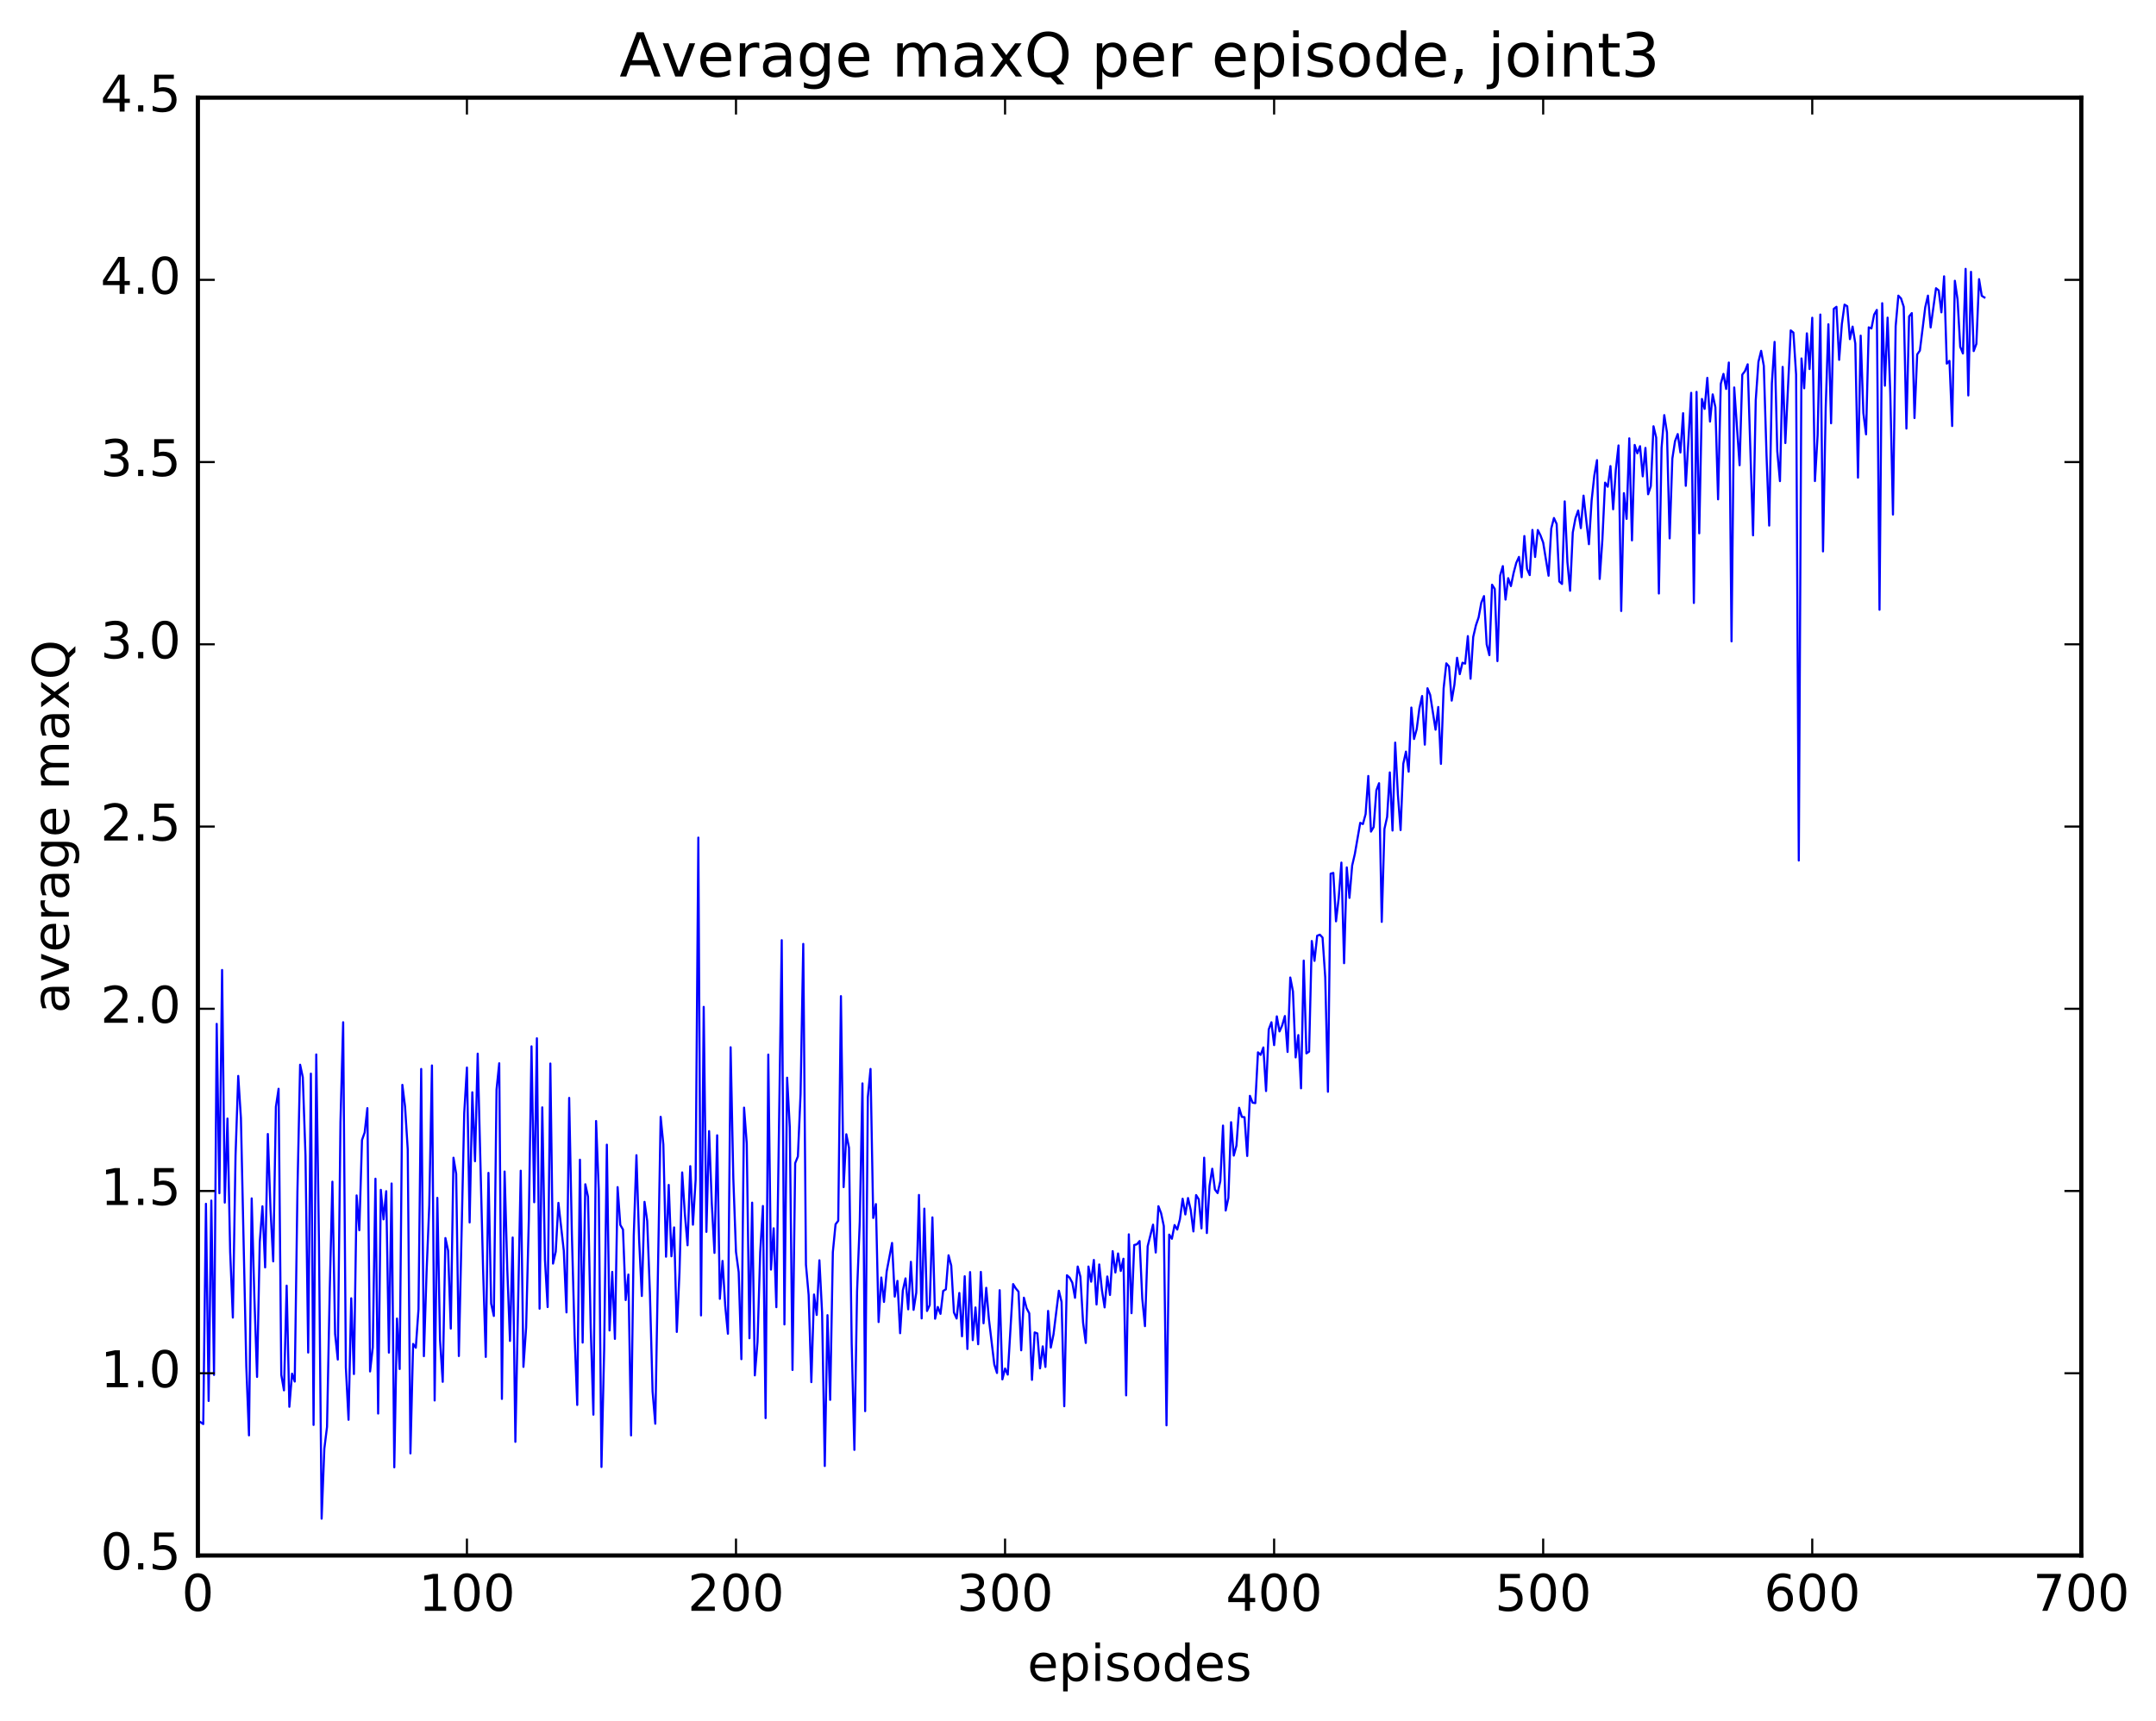<?xml version="1.0" encoding="utf-8" standalone="no"?>
<!DOCTYPE svg PUBLIC "-//W3C//DTD SVG 1.1//EN"
  "http://www.w3.org/Graphics/SVG/1.1/DTD/svg11.dtd">
<!-- Created with matplotlib (http://matplotlib.org/) -->
<svg height="408pt" version="1.1" viewBox="0 0 511 408" width="511pt" xmlns="http://www.w3.org/2000/svg" xmlns:xlink="http://www.w3.org/1999/xlink">
 <defs>
  <style type="text/css">
*{stroke-linecap:butt;stroke-linejoin:round;stroke-miterlimit:100000;}
  </style>
 </defs>
 <g id="figure_1">
  <g id="patch_1">
   <path d="M 0 408.169 
L 511.95 408.169 
L 511.95 0 
L 0 0 
z
" style="fill:#ffffff;"/>
  </g>
  <g id="axes_1">
   <g id="patch_2">
    <path d="M 46.898 368.742 
L 493.298 368.742 
L 493.298 23.142 
L 46.898 23.142 
z
" style="fill:#ffffff;"/>
   </g>
   <g id="line2d_1">
    <path clip-path="url(#p3a3ca85d48)" d="M 47.535 337.145 
L 48.173 337.591 
L 48.811 285.37 
L 49.448 332.109 
L 50.086 284.608 
L 50.724 325.941 
L 51.361 242.718 
L 51.999 282.866 
L 52.637 229.943 
L 53.275 285.089 
L 53.912 265.167 
L 54.55 296.728 
L 55.188 312.349 
L 55.825 273.957 
L 56.463 255.06 
L 57.101 265.055 
L 58.376 323.906 
L 59.014 340.271 
L 59.652 284.089 
L 60.289 307.557 
L 60.927 326.417 
L 61.565 294.433 
L 62.203 285.965 
L 62.84 300.456 
L 63.478 268.828 
L 64.116 286.751 
L 64.754 299.025 
L 65.391 262.395 
L 66.029 258.102 
L 66.667 325.915 
L 67.304 329.599 
L 67.942 304.778 
L 68.58 333.494 
L 69.218 325.641 
L 69.855 327.517 
L 70.493 282.454 
L 71.131 252.405 
L 71.768 255.371 
L 72.406 274.001 
L 73.044 320.634 
L 73.681 254.512 
L 74.319 337.793 
L 74.957 249.969 
L 75.595 294.115 
L 76.232 360.018 
L 76.87 343.432 
L 77.508 338.258 
L 78.145 306.104 
L 78.783 280.132 
L 79.421 316.203 
L 80.059 322.299 
L 80.696 265.953 
L 81.334 242.334 
L 81.972 324.156 
L 82.609 336.574 
L 83.247 307.77 
L 83.885 325.731 
L 84.523 283.386 
L 85.16 291.64 
L 85.798 270.266 
L 86.436 268.454 
L 87.073 262.694 
L 87.711 325.117 
L 88.349 319.409 
L 88.987 279.425 
L 89.624 335.098 
L 90.262 282.065 
L 90.9 289.065 
L 91.537 282.383 
L 92.175 320.652 
L 92.813 280.558 
L 93.451 347.844 
L 94.088 312.574 
L 94.726 324.537 
L 95.364 257.173 
L 96.001 262.306 
L 96.639 272.481 
L 97.277 344.543 
L 97.915 318.591 
L 98.552 319.493 
L 99.19 310.379 
L 99.828 253.408 
L 100.466 321.496 
L 101.103 301.572 
L 101.741 285.805 
L 102.379 252.579 
L 103.016 331.998 
L 103.654 283.967 
L 104.292 317.667 
L 104.93 327.576 
L 105.567 293.491 
L 106.205 296.471 
L 106.843 314.959 
L 107.48 274.45 
L 108.118 278.284 
L 108.756 321.462 
L 110.031 263.867 
L 110.669 253.068 
L 111.307 289.795 
L 111.944 258.936 
L 112.582 275.28 
L 113.22 249.78 
L 114.495 300.889 
L 115.133 321.672 
L 115.771 278.044 
L 116.408 309.031 
L 117.046 311.963 
L 117.684 258.321 
L 118.322 252.061 
L 118.959 331.63 
L 119.597 277.721 
L 120.235 300.929 
L 120.872 317.883 
L 121.51 293.365 
L 122.148 341.802 
L 123.423 277.532 
L 124.061 324.036 
L 124.699 314.702 
L 125.336 289.181 
L 125.974 248.05 
L 126.612 285.007 
L 127.249 246.14 
L 127.887 310.241 
L 128.525 262.516 
L 129.163 298.697 
L 129.8 309.853 
L 130.438 252.124 
L 131.076 299.549 
L 131.714 296.73 
L 132.351 285.151 
L 133.627 296.495 
L 134.264 311.12 
L 134.902 260.27 
L 135.54 292.556 
L 136.178 316.374 
L 136.815 333.056 
L 137.453 274.923 
L 138.091 318.278 
L 138.728 280.744 
L 139.366 283.682 
L 140.004 314.643 
L 140.642 335.364 
L 141.279 265.75 
L 141.917 282.228 
L 142.555 347.766 
L 143.192 320.098 
L 143.83 271.361 
L 144.468 315.4 
L 145.106 301.512 
L 145.743 317.394 
L 146.381 281.418 
L 147.019 290.379 
L 147.656 291.473 
L 148.294 308.191 
L 148.932 302.143 
L 149.57 340.28 
L 150.207 292.945 
L 150.845 273.852 
L 151.483 293.957 
L 152.12 307.23 
L 152.758 284.913 
L 153.396 289.438 
L 154.034 306.357 
L 154.671 329.875 
L 155.309 337.511 
L 156.584 264.756 
L 157.222 271.325 
L 157.86 297.92 
L 158.498 280.897 
L 159.135 297.822 
L 159.773 290.971 
L 160.411 315.749 
L 161.048 301.665 
L 161.686 277.935 
L 162.324 287.847 
L 162.962 295.206 
L 163.599 276.451 
L 164.237 290.329 
L 164.875 279.653 
L 165.512 198.562 
L 166.15 311.833 
L 166.788 238.692 
L 167.425 292.028 
L 168.063 268.143 
L 168.701 285.231 
L 169.339 297.014 
L 169.976 269.133 
L 170.614 307.903 
L 171.252 298.92 
L 171.889 309.609 
L 172.527 316.178 
L 173.165 248.267 
L 173.803 279.258 
L 174.44 296.769 
L 175.078 301.586 
L 175.716 322.208 
L 176.353 262.577 
L 176.991 271.103 
L 177.629 317.252 
L 178.267 285.101 
L 178.904 326.047 
L 179.542 318.097 
L 180.18 296.864 
L 180.817 285.892 
L 181.455 336.178 
L 182.093 250 
L 182.731 300.968 
L 183.368 291.178 
L 184.006 309.881 
L 185.281 222.878 
L 185.919 313.972 
L 186.557 255.478 
L 187.195 267.263 
L 187.832 324.766 
L 188.47 275.732 
L 189.108 274.148 
L 189.745 259.346 
L 190.383 223.764 
L 191.021 299.797 
L 191.659 307.014 
L 192.296 327.648 
L 192.934 306.875 
L 193.572 311.725 
L 194.209 298.764 
L 194.847 311.192 
L 195.485 347.536 
L 196.123 311.771 
L 196.76 331.853 
L 197.398 296.824 
L 198.036 290.234 
L 198.673 289.4 
L 199.311 236.143 
L 199.949 281.417 
L 200.587 268.89 
L 201.224 272.09 
L 201.862 318.515 
L 202.5 343.709 
L 203.137 306.148 
L 203.775 289.678 
L 204.413 256.833 
L 205.051 334.528 
L 205.688 260.103 
L 206.326 253.4 
L 206.964 288.732 
L 207.601 285.441 
L 208.239 313.404 
L 208.877 302.847 
L 209.515 308.639 
L 210.152 301.428 
L 211.428 294.652 
L 212.065 307.376 
L 212.703 303.65 
L 213.341 316.05 
L 213.979 305.93 
L 214.616 303.054 
L 215.254 310.392 
L 215.892 299.128 
L 216.53 310.518 
L 217.167 306.446 
L 217.805 283.278 
L 218.443 312.548 
L 219.08 286.519 
L 219.718 310.785 
L 220.356 309.378 
L 220.994 288.595 
L 221.631 312.619 
L 222.269 309.831 
L 222.907 311.463 
L 223.544 306.027 
L 224.182 305.657 
L 224.82 297.579 
L 225.458 300.042 
L 226.095 311.132 
L 226.733 312.572 
L 227.371 306.512 
L 228.008 316.791 
L 228.646 302.55 
L 229.284 319.795 
L 229.922 301.561 
L 230.559 317.697 
L 231.197 309.946 
L 231.835 318.669 
L 232.472 301.518 
L 233.11 313.7 
L 233.748 305.288 
L 234.386 312.74 
L 235.661 323.445 
L 236.299 325.48 
L 236.936 305.855 
L 237.574 327.001 
L 238.212 324.426 
L 238.85 325.867 
L 240.125 304.407 
L 240.763 305.442 
L 241.4 306.198 
L 242.038 320.107 
L 242.676 307.63 
L 243.314 310.118 
L 243.951 311.342 
L 244.589 327.115 
L 245.227 315.864 
L 245.864 316.101 
L 246.502 324.391 
L 247.14 319.17 
L 247.778 324.05 
L 248.415 310.766 
L 249.053 319.461 
L 249.691 316.341 
L 250.966 305.983 
L 251.604 308.639 
L 252.242 333.366 
L 252.879 302.309 
L 253.517 302.886 
L 254.155 304.074 
L 254.792 307.66 
L 255.43 300.242 
L 256.068 302.664 
L 256.705 313.566 
L 257.343 318.364 
L 257.981 300.245 
L 258.619 303.84 
L 259.256 298.682 
L 259.894 309.247 
L 260.532 299.75 
L 261.17 305.827 
L 261.807 309.931 
L 262.445 302.605 
L 263.083 306.991 
L 263.72 296.596 
L 264.358 301.661 
L 264.996 297.144 
L 265.634 301.292 
L 266.271 298.393 
L 266.909 330.785 
L 267.547 292.613 
L 268.184 311.306 
L 268.822 295.142 
L 269.46 294.978 
L 270.098 294.204 
L 270.735 307.858 
L 271.373 314.38 
L 272.011 295.45 
L 273.286 290.317 
L 273.924 296.923 
L 274.562 285.946 
L 275.199 287.61 
L 275.837 290.655 
L 276.475 337.89 
L 277.112 292.679 
L 277.75 293.663 
L 278.388 290.41 
L 279.026 291.477 
L 279.663 289.013 
L 280.301 284.175 
L 280.939 287.9 
L 281.576 284.007 
L 282.214 286.82 
L 282.852 291.928 
L 283.49 283.303 
L 284.127 284.327 
L 284.765 291.201 
L 285.403 274.441 
L 286.04 292.31 
L 286.678 281.097 
L 287.316 277.062 
L 287.954 281.997 
L 288.591 282.835 
L 289.229 279.993 
L 289.867 266.831 
L 290.504 286.967 
L 291.142 283.968 
L 291.78 266.03 
L 292.418 273.95 
L 293.055 271.576 
L 293.693 262.617 
L 294.331 264.766 
L 294.968 264.845 
L 295.606 274.04 
L 296.244 259.778 
L 296.882 261.397 
L 297.519 261.513 
L 298.157 249.466 
L 298.795 250.071 
L 299.432 248.311 
L 300.07 258.645 
L 300.708 244.033 
L 301.346 242.336 
L 301.983 247.762 
L 302.621 240.935 
L 303.259 244.507 
L 303.896 243.085 
L 304.534 240.859 
L 305.172 249.376 
L 305.81 231.727 
L 306.447 235.04 
L 307.085 250.674 
L 307.723 245.373 
L 308.36 257.999 
L 308.998 227.714 
L 309.636 249.721 
L 310.274 249.291 
L 310.911 223.076 
L 311.549 227.786 
L 312.187 221.828 
L 312.824 221.58 
L 313.462 222.26 
L 314.1 231.73 
L 314.738 258.815 
L 315.375 207.12 
L 316.013 206.934 
L 316.651 218.412 
L 317.288 212.939 
L 317.926 204.486 
L 318.564 228.336 
L 319.202 205.625 
L 319.839 212.854 
L 320.477 205.209 
L 321.115 202.448 
L 322.39 195.064 
L 323.028 195.35 
L 323.666 192.995 
L 324.303 183.951 
L 324.941 197.141 
L 325.579 196.058 
L 326.216 187.364 
L 326.854 185.666 
L 327.492 218.54 
L 328.13 196.514 
L 328.767 193.659 
L 329.405 183.107 
L 330.043 196.889 
L 330.68 176.043 
L 331.318 188.35 
L 331.956 196.78 
L 332.594 181.072 
L 333.231 178.175 
L 333.869 182.933 
L 334.507 167.73 
L 335.144 175.187 
L 335.782 172.827 
L 336.42 167.908 
L 337.058 164.997 
L 337.695 176.527 
L 338.333 163.157 
L 338.971 164.737 
L 340.246 172.984 
L 340.884 167.599 
L 341.522 181.088 
L 342.159 163.171 
L 342.797 157.256 
L 343.435 158 
L 344.072 166.092 
L 344.71 162.337 
L 345.348 155.935 
L 345.986 159.813 
L 346.623 157.105 
L 347.261 157.324 
L 347.899 150.795 
L 348.536 160.901 
L 349.174 150.986 
L 349.812 148.244 
L 350.45 146.364 
L 351.087 142.87 
L 351.725 141.311 
L 352.363 152.747 
L 353 155.319 
L 353.638 138.612 
L 354.276 139.616 
L 354.913 156.726 
L 355.551 136.446 
L 356.189 134.201 
L 356.827 142.142 
L 357.464 137.059 
L 358.102 138.939 
L 358.74 135.837 
L 359.377 133.438 
L 360.015 132.022 
L 360.653 136.835 
L 361.291 127.071 
L 361.928 134.862 
L 362.566 136.336 
L 363.204 125.624 
L 363.841 132.04 
L 364.479 125.646 
L 365.117 126.921 
L 365.755 128.621 
L 367.03 136.484 
L 367.668 125.288 
L 368.305 122.799 
L 368.943 124.202 
L 369.581 137.858 
L 370.219 138.437 
L 370.856 118.86 
L 371.494 133.194 
L 372.132 140.042 
L 372.769 126.245 
L 373.407 122.861 
L 374.045 121.027 
L 374.683 125.2 
L 375.32 117.493 
L 376.596 129.011 
L 377.233 118.665 
L 377.871 112.736 
L 378.509 109.079 
L 379.147 137.249 
L 379.784 127.969 
L 380.422 114.413 
L 381.06 115.387 
L 381.697 110.491 
L 382.335 120.73 
L 382.973 111.342 
L 383.611 105.595 
L 384.248 144.847 
L 384.886 116.903 
L 385.524 123.002 
L 386.161 103.911 
L 386.799 128.107 
L 387.437 105.477 
L 388.075 107.465 
L 388.712 105.773 
L 389.35 112.923 
L 389.988 106.177 
L 390.625 117.174 
L 391.263 115.23 
L 391.901 101.052 
L 392.539 103.744 
L 393.176 140.7 
L 393.814 106.176 
L 394.452 98.406 
L 395.089 102.524 
L 395.727 127.628 
L 396.365 108.734 
L 397.003 104.584 
L 397.64 102.897 
L 398.278 107.269 
L 398.916 97.949 
L 399.553 115.171 
L 400.829 93.123 
L 401.467 142.936 
L 402.104 92.897 
L 402.742 126.435 
L 403.38 94.577 
L 404.017 96.933 
L 404.655 89.576 
L 405.293 99.939 
L 405.931 93.492 
L 406.568 96.566 
L 407.206 118.375 
L 407.844 91.007 
L 408.481 88.638 
L 409.119 92.206 
L 409.757 85.94 
L 410.395 152.048 
L 411.032 91.852 
L 412.308 110.287 
L 412.945 88.817 
L 413.583 87.971 
L 414.221 86.362 
L 415.496 126.907 
L 416.134 94.853 
L 416.772 85.773 
L 417.409 83.172 
L 418.047 86.734 
L 418.685 107.813 
L 419.323 124.593 
L 419.96 90.863 
L 420.598 81.049 
L 421.236 106.972 
L 421.873 114.056 
L 422.511 86.975 
L 423.149 105.031 
L 424.424 78.325 
L 425.062 78.848 
L 425.7 88.803 
L 426.337 203.996 
L 426.975 84.973 
L 427.613 92.048 
L 428.251 79.021 
L 428.888 87.484 
L 429.526 75.323 
L 430.164 114.042 
L 430.801 103.118 
L 431.439 74.563 
L 432.077 130.716 
L 432.715 96.668 
L 433.352 76.873 
L 433.99 100.345 
L 434.628 73.221 
L 435.265 72.729 
L 435.903 85.306 
L 436.541 76.843 
L 437.179 72.215 
L 437.816 72.595 
L 438.454 80.398 
L 439.092 77.428 
L 439.729 81.438 
L 440.367 113.231 
L 441.005 79.567 
L 441.643 97.918 
L 442.28 102.965 
L 442.918 77.598 
L 443.556 77.857 
L 444.193 74.597 
L 444.831 73.467 
L 445.469 144.544 
L 446.107 71.877 
L 446.744 91.435 
L 447.382 75.301 
L 448.02 93.12 
L 448.658 121.977 
L 449.295 77.333 
L 449.933 70.086 
L 450.571 70.754 
L 451.208 72.73 
L 451.846 101.594 
L 452.484 75.009 
L 453.122 74.225 
L 453.759 99.099 
L 454.397 84.025 
L 455.035 83.116 
L 456.31 72.82 
L 456.948 70.079 
L 457.586 77.625 
L 458.861 68.327 
L 459.499 68.847 
L 460.136 74.048 
L 460.774 65.506 
L 461.412 86.203 
L 462.05 85.553 
L 462.687 100.994 
L 463.325 66.562 
L 463.963 70.996 
L 464.6 82.211 
L 465.238 83.796 
L 465.876 63.738 
L 466.514 93.744 
L 467.151 64.44 
L 467.789 83.231 
L 468.427 81.519 
L 469.064 66.175 
L 469.702 70.125 
L 470.34 70.521 
L 470.34 70.521 
" style="fill:none;stroke:#0000ff;stroke-linecap:square;stroke-width:0.5;"/>
   </g>
   <g id="patch_3">
    <path d="M 46.898 368.742 
L 493.298 368.742 
" style="fill:none;stroke:#000000;stroke-linecap:square;stroke-linejoin:miter;"/>
   </g>
   <g id="patch_4">
    <path d="M 493.298 368.742 
L 493.298 23.142 
" style="fill:none;stroke:#000000;stroke-linecap:square;stroke-linejoin:miter;"/>
   </g>
   <g id="patch_5">
    <path d="M 46.898 368.742 
L 46.898 23.142 
" style="fill:none;stroke:#000000;stroke-linecap:square;stroke-linejoin:miter;"/>
   </g>
   <g id="patch_6">
    <path d="M 46.898 23.142 
L 493.298 23.142 
" style="fill:none;stroke:#000000;stroke-linecap:square;stroke-linejoin:miter;"/>
   </g>
   <g id="matplotlib.axis_1">
    <g id="xtick_1">
     <g id="line2d_2">
      <defs>
       <path d="M 0 0 
L 0 -4 
" id="m4e21a3b887" style="stroke:#000000;stroke-width:0.5;"/>
      </defs>
      <g>
       <use style="stroke:#000000;stroke-width:0.5;" x="46.898" xlink:href="#m4e21a3b887" y="368.742"/>
      </g>
     </g>
     <g id="line2d_3">
      <defs>
       <path d="M 0 0 
L 0 4 
" id="m57179ba488" style="stroke:#000000;stroke-width:0.5;"/>
      </defs>
      <g>
       <use style="stroke:#000000;stroke-width:0.5;" x="46.898" xlink:href="#m57179ba488" y="23.142"/>
      </g>
     </g>
     <g id="text_1">
      <!-- 0 -->
      <defs>
       <path d="M 31.781 66.406 
Q 24.172 66.406 20.328 58.906 
Q 16.5 51.422 16.5 36.375 
Q 16.5 21.391 20.328 13.891 
Q 24.172 6.391 31.781 6.391 
Q 39.453 6.391 43.281 13.891 
Q 47.125 21.391 47.125 36.375 
Q 47.125 51.422 43.281 58.906 
Q 39.453 66.406 31.781 66.406 
M 31.781 74.219 
Q 44.047 74.219 50.516 64.516 
Q 56.984 54.828 56.984 36.375 
Q 56.984 17.969 50.516 8.266 
Q 44.047 -1.422 31.781 -1.422 
Q 19.531 -1.422 13.062 8.266 
Q 6.594 17.969 6.594 36.375 
Q 6.594 54.828 13.062 64.516 
Q 19.531 74.219 31.781 74.219 
" id="BitstreamVeraSans-Roman-30"/>
      </defs>
      <g transform="translate(43.08 381.86)scale(0.12 -0.12)">
       <use xlink:href="#BitstreamVeraSans-Roman-30"/>
      </g>
     </g>
    </g>
    <g id="xtick_2">
     <g id="line2d_4">
      <g>
       <use style="stroke:#000000;stroke-width:0.5;" x="110.669" xlink:href="#m4e21a3b887" y="368.742"/>
      </g>
     </g>
     <g id="line2d_5">
      <g>
       <use style="stroke:#000000;stroke-width:0.5;" x="110.669" xlink:href="#m57179ba488" y="23.142"/>
      </g>
     </g>
     <g id="text_2">
      <!-- 100 -->
      <defs>
       <path d="M 12.406 8.297 
L 28.516 8.297 
L 28.516 63.922 
L 10.984 60.406 
L 10.984 69.391 
L 28.422 72.906 
L 38.281 72.906 
L 38.281 8.297 
L 54.391 8.297 
L 54.391 0 
L 12.406 0 
z
" id="BitstreamVeraSans-Roman-31"/>
      </defs>
      <g transform="translate(99.216 381.86)scale(0.12 -0.12)">
       <use xlink:href="#BitstreamVeraSans-Roman-31"/>
       <use x="63.623" xlink:href="#BitstreamVeraSans-Roman-30"/>
       <use x="127.246" xlink:href="#BitstreamVeraSans-Roman-30"/>
      </g>
     </g>
    </g>
    <g id="xtick_3">
     <g id="line2d_6">
      <g>
       <use style="stroke:#000000;stroke-width:0.5;" x="174.44" xlink:href="#m4e21a3b887" y="368.742"/>
      </g>
     </g>
     <g id="line2d_7">
      <g>
       <use style="stroke:#000000;stroke-width:0.5;" x="174.44" xlink:href="#m57179ba488" y="23.142"/>
      </g>
     </g>
     <g id="text_3">
      <!-- 200 -->
      <defs>
       <path d="M 19.188 8.297 
L 53.609 8.297 
L 53.609 0 
L 7.328 0 
L 7.328 8.297 
Q 12.938 14.109 22.625 23.891 
Q 32.328 33.688 34.812 36.531 
Q 39.547 41.844 41.422 45.531 
Q 43.312 49.219 43.312 52.781 
Q 43.312 58.594 39.234 62.25 
Q 35.156 65.922 28.609 65.922 
Q 23.969 65.922 18.812 64.312 
Q 13.672 62.703 7.812 59.422 
L 7.812 69.391 
Q 13.766 71.781 18.938 73 
Q 24.125 74.219 28.422 74.219 
Q 39.75 74.219 46.484 68.547 
Q 53.219 62.891 53.219 53.422 
Q 53.219 48.922 51.531 44.891 
Q 49.859 40.875 45.406 35.406 
Q 44.188 33.984 37.641 27.219 
Q 31.109 20.453 19.188 8.297 
" id="BitstreamVeraSans-Roman-32"/>
      </defs>
      <g transform="translate(162.988 381.86)scale(0.12 -0.12)">
       <use xlink:href="#BitstreamVeraSans-Roman-32"/>
       <use x="63.623" xlink:href="#BitstreamVeraSans-Roman-30"/>
       <use x="127.246" xlink:href="#BitstreamVeraSans-Roman-30"/>
      </g>
     </g>
    </g>
    <g id="xtick_4">
     <g id="line2d_8">
      <g>
       <use style="stroke:#000000;stroke-width:0.5;" x="238.212" xlink:href="#m4e21a3b887" y="368.742"/>
      </g>
     </g>
     <g id="line2d_9">
      <g>
       <use style="stroke:#000000;stroke-width:0.5;" x="238.212" xlink:href="#m57179ba488" y="23.142"/>
      </g>
     </g>
     <g id="text_4">
      <!-- 300 -->
      <defs>
       <path d="M 40.578 39.312 
Q 47.656 37.797 51.625 33 
Q 55.609 28.219 55.609 21.188 
Q 55.609 10.406 48.188 4.484 
Q 40.766 -1.422 27.094 -1.422 
Q 22.516 -1.422 17.656 -0.516 
Q 12.797 0.391 7.625 2.203 
L 7.625 11.719 
Q 11.719 9.328 16.594 8.109 
Q 21.484 6.891 26.812 6.891 
Q 36.078 6.891 40.938 10.547 
Q 45.797 14.203 45.797 21.188 
Q 45.797 27.641 41.281 31.266 
Q 36.766 34.906 28.719 34.906 
L 20.219 34.906 
L 20.219 43.016 
L 29.109 43.016 
Q 36.375 43.016 40.234 45.922 
Q 44.094 48.828 44.094 54.297 
Q 44.094 59.906 40.109 62.906 
Q 36.141 65.922 28.719 65.922 
Q 24.656 65.922 20.016 65.031 
Q 15.375 64.156 9.812 62.312 
L 9.812 71.094 
Q 15.438 72.656 20.344 73.438 
Q 25.25 74.219 29.594 74.219 
Q 40.828 74.219 47.359 69.109 
Q 53.906 64.016 53.906 55.328 
Q 53.906 49.266 50.438 45.094 
Q 46.969 40.922 40.578 39.312 
" id="BitstreamVeraSans-Roman-33"/>
      </defs>
      <g transform="translate(226.759 381.86)scale(0.12 -0.12)">
       <use xlink:href="#BitstreamVeraSans-Roman-33"/>
       <use x="63.623" xlink:href="#BitstreamVeraSans-Roman-30"/>
       <use x="127.246" xlink:href="#BitstreamVeraSans-Roman-30"/>
      </g>
     </g>
    </g>
    <g id="xtick_5">
     <g id="line2d_10">
      <g>
       <use style="stroke:#000000;stroke-width:0.5;" x="301.983" xlink:href="#m4e21a3b887" y="368.742"/>
      </g>
     </g>
     <g id="line2d_11">
      <g>
       <use style="stroke:#000000;stroke-width:0.5;" x="301.983" xlink:href="#m57179ba488" y="23.142"/>
      </g>
     </g>
     <g id="text_5">
      <!-- 400 -->
      <defs>
       <path d="M 37.797 64.312 
L 12.891 25.391 
L 37.797 25.391 
z
M 35.203 72.906 
L 47.609 72.906 
L 47.609 25.391 
L 58.016 25.391 
L 58.016 17.188 
L 47.609 17.188 
L 47.609 0 
L 37.797 0 
L 37.797 17.188 
L 4.891 17.188 
L 4.891 26.703 
z
" id="BitstreamVeraSans-Roman-34"/>
      </defs>
      <g transform="translate(290.531 381.86)scale(0.12 -0.12)">
       <use xlink:href="#BitstreamVeraSans-Roman-34"/>
       <use x="63.623" xlink:href="#BitstreamVeraSans-Roman-30"/>
       <use x="127.246" xlink:href="#BitstreamVeraSans-Roman-30"/>
      </g>
     </g>
    </g>
    <g id="xtick_6">
     <g id="line2d_12">
      <g>
       <use style="stroke:#000000;stroke-width:0.5;" x="365.755" xlink:href="#m4e21a3b887" y="368.742"/>
      </g>
     </g>
     <g id="line2d_13">
      <g>
       <use style="stroke:#000000;stroke-width:0.5;" x="365.755" xlink:href="#m57179ba488" y="23.142"/>
      </g>
     </g>
     <g id="text_6">
      <!-- 500 -->
      <defs>
       <path d="M 10.797 72.906 
L 49.516 72.906 
L 49.516 64.594 
L 19.828 64.594 
L 19.828 46.734 
Q 21.969 47.469 24.109 47.828 
Q 26.266 48.188 28.422 48.188 
Q 40.625 48.188 47.75 41.5 
Q 54.891 34.812 54.891 23.391 
Q 54.891 11.625 47.562 5.094 
Q 40.234 -1.422 26.906 -1.422 
Q 22.312 -1.422 17.547 -0.641 
Q 12.797 0.141 7.719 1.703 
L 7.719 11.625 
Q 12.109 9.234 16.797 8.062 
Q 21.484 6.891 26.703 6.891 
Q 35.156 6.891 40.078 11.328 
Q 45.016 15.766 45.016 23.391 
Q 45.016 31 40.078 35.438 
Q 35.156 39.891 26.703 39.891 
Q 22.75 39.891 18.812 39.016 
Q 14.891 38.141 10.797 36.281 
z
" id="BitstreamVeraSans-Roman-35"/>
      </defs>
      <g transform="translate(354.302 381.86)scale(0.12 -0.12)">
       <use xlink:href="#BitstreamVeraSans-Roman-35"/>
       <use x="63.623" xlink:href="#BitstreamVeraSans-Roman-30"/>
       <use x="127.246" xlink:href="#BitstreamVeraSans-Roman-30"/>
      </g>
     </g>
    </g>
    <g id="xtick_7">
     <g id="line2d_14">
      <g>
       <use style="stroke:#000000;stroke-width:0.5;" x="429.526" xlink:href="#m4e21a3b887" y="368.742"/>
      </g>
     </g>
     <g id="line2d_15">
      <g>
       <use style="stroke:#000000;stroke-width:0.5;" x="429.526" xlink:href="#m57179ba488" y="23.142"/>
      </g>
     </g>
     <g id="text_7">
      <!-- 600 -->
      <defs>
       <path d="M 33.016 40.375 
Q 26.375 40.375 22.484 35.828 
Q 18.609 31.297 18.609 23.391 
Q 18.609 15.531 22.484 10.953 
Q 26.375 6.391 33.016 6.391 
Q 39.656 6.391 43.531 10.953 
Q 47.406 15.531 47.406 23.391 
Q 47.406 31.297 43.531 35.828 
Q 39.656 40.375 33.016 40.375 
M 52.594 71.297 
L 52.594 62.312 
Q 48.875 64.062 45.094 64.984 
Q 41.312 65.922 37.594 65.922 
Q 27.828 65.922 22.672 59.328 
Q 17.531 52.734 16.797 39.406 
Q 19.672 43.656 24.016 45.922 
Q 28.375 48.188 33.594 48.188 
Q 44.578 48.188 50.953 41.516 
Q 57.328 34.859 57.328 23.391 
Q 57.328 12.156 50.688 5.359 
Q 44.047 -1.422 33.016 -1.422 
Q 20.359 -1.422 13.672 8.266 
Q 6.984 17.969 6.984 36.375 
Q 6.984 53.656 15.188 63.938 
Q 23.391 74.219 37.203 74.219 
Q 40.922 74.219 44.703 73.484 
Q 48.484 72.75 52.594 71.297 
" id="BitstreamVeraSans-Roman-36"/>
      </defs>
      <g transform="translate(418.074 381.86)scale(0.12 -0.12)">
       <use xlink:href="#BitstreamVeraSans-Roman-36"/>
       <use x="63.623" xlink:href="#BitstreamVeraSans-Roman-30"/>
       <use x="127.246" xlink:href="#BitstreamVeraSans-Roman-30"/>
      </g>
     </g>
    </g>
    <g id="xtick_8">
     <g id="line2d_16">
      <g>
       <use style="stroke:#000000;stroke-width:0.5;" x="493.298" xlink:href="#m4e21a3b887" y="368.742"/>
      </g>
     </g>
     <g id="line2d_17">
      <g>
       <use style="stroke:#000000;stroke-width:0.5;" x="493.298" xlink:href="#m57179ba488" y="23.142"/>
      </g>
     </g>
     <g id="text_8">
      <!-- 700 -->
      <defs>
       <path d="M 8.203 72.906 
L 55.078 72.906 
L 55.078 68.703 
L 28.609 0 
L 18.312 0 
L 43.219 64.594 
L 8.203 64.594 
z
" id="BitstreamVeraSans-Roman-37"/>
      </defs>
      <g transform="translate(481.845 381.86)scale(0.12 -0.12)">
       <use xlink:href="#BitstreamVeraSans-Roman-37"/>
       <use x="63.623" xlink:href="#BitstreamVeraSans-Roman-30"/>
       <use x="127.246" xlink:href="#BitstreamVeraSans-Roman-30"/>
      </g>
     </g>
    </g>
    <g id="text_9">
     <!-- episodes -->
     <defs>
      <path d="M 45.406 46.391 
L 45.406 75.984 
L 54.391 75.984 
L 54.391 0 
L 45.406 0 
L 45.406 8.203 
Q 42.578 3.328 38.25 0.953 
Q 33.938 -1.422 27.875 -1.422 
Q 17.969 -1.422 11.734 6.484 
Q 5.516 14.406 5.516 27.297 
Q 5.516 40.188 11.734 48.094 
Q 17.969 56 27.875 56 
Q 33.938 56 38.25 53.625 
Q 42.578 51.266 45.406 46.391 
M 14.797 27.297 
Q 14.797 17.391 18.875 11.75 
Q 22.953 6.109 30.078 6.109 
Q 37.203 6.109 41.297 11.75 
Q 45.406 17.391 45.406 27.297 
Q 45.406 37.203 41.297 42.844 
Q 37.203 48.484 30.078 48.484 
Q 22.953 48.484 18.875 42.844 
Q 14.797 37.203 14.797 27.297 
" id="BitstreamVeraSans-Roman-64"/>
      <path d="M 56.203 29.594 
L 56.203 25.203 
L 14.891 25.203 
Q 15.484 15.922 20.484 11.062 
Q 25.484 6.203 34.422 6.203 
Q 39.594 6.203 44.453 7.469 
Q 49.312 8.734 54.109 11.281 
L 54.109 2.781 
Q 49.266 0.734 44.188 -0.344 
Q 39.109 -1.422 33.891 -1.422 
Q 20.797 -1.422 13.156 6.188 
Q 5.516 13.812 5.516 26.812 
Q 5.516 40.234 12.766 48.109 
Q 20.016 56 32.328 56 
Q 43.359 56 49.781 48.891 
Q 56.203 41.797 56.203 29.594 
M 47.219 32.234 
Q 47.125 39.594 43.094 43.984 
Q 39.062 48.391 32.422 48.391 
Q 24.906 48.391 20.391 44.141 
Q 15.875 39.891 15.188 32.172 
z
" id="BitstreamVeraSans-Roman-65"/>
      <path d="M 18.109 8.203 
L 18.109 -20.797 
L 9.078 -20.797 
L 9.078 54.688 
L 18.109 54.688 
L 18.109 46.391 
Q 20.953 51.266 25.266 53.625 
Q 29.594 56 35.594 56 
Q 45.562 56 51.781 48.094 
Q 58.016 40.188 58.016 27.297 
Q 58.016 14.406 51.781 6.484 
Q 45.562 -1.422 35.594 -1.422 
Q 29.594 -1.422 25.266 0.953 
Q 20.953 3.328 18.109 8.203 
M 48.688 27.297 
Q 48.688 37.203 44.609 42.844 
Q 40.531 48.484 33.406 48.484 
Q 26.266 48.484 22.188 42.844 
Q 18.109 37.203 18.109 27.297 
Q 18.109 17.391 22.188 11.75 
Q 26.266 6.109 33.406 6.109 
Q 40.531 6.109 44.609 11.75 
Q 48.688 17.391 48.688 27.297 
" id="BitstreamVeraSans-Roman-70"/>
      <path d="M 30.609 48.391 
Q 23.391 48.391 19.188 42.75 
Q 14.984 37.109 14.984 27.297 
Q 14.984 17.484 19.156 11.844 
Q 23.344 6.203 30.609 6.203 
Q 37.797 6.203 41.984 11.859 
Q 46.188 17.531 46.188 27.297 
Q 46.188 37.016 41.984 42.703 
Q 37.797 48.391 30.609 48.391 
M 30.609 56 
Q 42.328 56 49.016 48.375 
Q 55.719 40.766 55.719 27.297 
Q 55.719 13.875 49.016 6.219 
Q 42.328 -1.422 30.609 -1.422 
Q 18.844 -1.422 12.172 6.219 
Q 5.516 13.875 5.516 27.297 
Q 5.516 40.766 12.172 48.375 
Q 18.844 56 30.609 56 
" id="BitstreamVeraSans-Roman-6f"/>
      <path d="M 44.281 53.078 
L 44.281 44.578 
Q 40.484 46.531 36.375 47.5 
Q 32.281 48.484 27.875 48.484 
Q 21.188 48.484 17.844 46.438 
Q 14.5 44.391 14.5 40.281 
Q 14.5 37.156 16.891 35.375 
Q 19.281 33.594 26.516 31.984 
L 29.594 31.297 
Q 39.156 29.25 43.188 25.516 
Q 47.219 21.781 47.219 15.094 
Q 47.219 7.469 41.188 3.016 
Q 35.156 -1.422 24.609 -1.422 
Q 20.219 -1.422 15.453 -0.562 
Q 10.688 0.297 5.422 2 
L 5.422 11.281 
Q 10.406 8.688 15.234 7.391 
Q 20.062 6.109 24.812 6.109 
Q 31.156 6.109 34.562 8.281 
Q 37.984 10.453 37.984 14.406 
Q 37.984 18.062 35.516 20.016 
Q 33.062 21.969 24.703 23.781 
L 21.578 24.516 
Q 13.234 26.266 9.516 29.906 
Q 5.812 33.547 5.812 39.891 
Q 5.812 47.609 11.281 51.797 
Q 16.75 56 26.812 56 
Q 31.781 56 36.172 55.266 
Q 40.578 54.547 44.281 53.078 
" id="BitstreamVeraSans-Roman-73"/>
      <path d="M 9.422 54.688 
L 18.406 54.688 
L 18.406 0 
L 9.422 0 
z
M 9.422 75.984 
L 18.406 75.984 
L 18.406 64.594 
L 9.422 64.594 
z
" id="BitstreamVeraSans-Roman-69"/>
     </defs>
     <g transform="translate(243.506 398.474)scale(0.12 -0.12)">
      <use xlink:href="#BitstreamVeraSans-Roman-65"/>
      <use x="61.523" xlink:href="#BitstreamVeraSans-Roman-70"/>
      <use x="125.0" xlink:href="#BitstreamVeraSans-Roman-69"/>
      <use x="152.783" xlink:href="#BitstreamVeraSans-Roman-73"/>
      <use x="204.883" xlink:href="#BitstreamVeraSans-Roman-6f"/>
      <use x="266.064" xlink:href="#BitstreamVeraSans-Roman-64"/>
      <use x="329.541" xlink:href="#BitstreamVeraSans-Roman-65"/>
      <use x="391.064" xlink:href="#BitstreamVeraSans-Roman-73"/>
     </g>
    </g>
   </g>
   <g id="matplotlib.axis_2">
    <g id="ytick_1">
     <g id="line2d_18">
      <defs>
       <path d="M 0 0 
L 4 0 
" id="m52f40784bb" style="stroke:#000000;stroke-width:0.5;"/>
      </defs>
      <g>
       <use style="stroke:#000000;stroke-width:0.5;" x="46.898" xlink:href="#m52f40784bb" y="368.742"/>
      </g>
     </g>
     <g id="line2d_19">
      <defs>
       <path d="M 0 0 
L -4 0 
" id="md6363aa071" style="stroke:#000000;stroke-width:0.5;"/>
      </defs>
      <g>
       <use style="stroke:#000000;stroke-width:0.5;" x="493.298" xlink:href="#md6363aa071" y="368.742"/>
      </g>
     </g>
     <g id="text_10">
      <!-- 0.5 -->
      <defs>
       <path d="M 10.688 12.406 
L 21 12.406 
L 21 0 
L 10.688 0 
z
" id="BitstreamVeraSans-Roman-2e"/>
      </defs>
      <g transform="translate(23.814 372.053)scale(0.12 -0.12)">
       <use xlink:href="#BitstreamVeraSans-Roman-30"/>
       <use x="63.623" xlink:href="#BitstreamVeraSans-Roman-2e"/>
       <use x="95.41" xlink:href="#BitstreamVeraSans-Roman-35"/>
      </g>
     </g>
    </g>
    <g id="ytick_2">
     <g id="line2d_20">
      <g>
       <use style="stroke:#000000;stroke-width:0.5;" x="46.898" xlink:href="#m52f40784bb" y="325.542"/>
      </g>
     </g>
     <g id="line2d_21">
      <g>
       <use style="stroke:#000000;stroke-width:0.5;" x="493.298" xlink:href="#md6363aa071" y="325.542"/>
      </g>
     </g>
     <g id="text_11">
      <!-- 1.0 -->
      <g transform="translate(23.814 328.853)scale(0.12 -0.12)">
       <use xlink:href="#BitstreamVeraSans-Roman-31"/>
       <use x="63.623" xlink:href="#BitstreamVeraSans-Roman-2e"/>
       <use x="95.41" xlink:href="#BitstreamVeraSans-Roman-30"/>
      </g>
     </g>
    </g>
    <g id="ytick_3">
     <g id="line2d_22">
      <g>
       <use style="stroke:#000000;stroke-width:0.5;" x="46.898" xlink:href="#m52f40784bb" y="282.342"/>
      </g>
     </g>
     <g id="line2d_23">
      <g>
       <use style="stroke:#000000;stroke-width:0.5;" x="493.298" xlink:href="#md6363aa071" y="282.342"/>
      </g>
     </g>
     <g id="text_12">
      <!-- 1.5 -->
      <g transform="translate(23.814 285.653)scale(0.12 -0.12)">
       <use xlink:href="#BitstreamVeraSans-Roman-31"/>
       <use x="63.623" xlink:href="#BitstreamVeraSans-Roman-2e"/>
       <use x="95.41" xlink:href="#BitstreamVeraSans-Roman-35"/>
      </g>
     </g>
    </g>
    <g id="ytick_4">
     <g id="line2d_24">
      <g>
       <use style="stroke:#000000;stroke-width:0.5;" x="46.898" xlink:href="#m52f40784bb" y="239.142"/>
      </g>
     </g>
     <g id="line2d_25">
      <g>
       <use style="stroke:#000000;stroke-width:0.5;" x="493.298" xlink:href="#md6363aa071" y="239.142"/>
      </g>
     </g>
     <g id="text_13">
      <!-- 2.0 -->
      <g transform="translate(23.814 242.453)scale(0.12 -0.12)">
       <use xlink:href="#BitstreamVeraSans-Roman-32"/>
       <use x="63.623" xlink:href="#BitstreamVeraSans-Roman-2e"/>
       <use x="95.41" xlink:href="#BitstreamVeraSans-Roman-30"/>
      </g>
     </g>
    </g>
    <g id="ytick_5">
     <g id="line2d_26">
      <g>
       <use style="stroke:#000000;stroke-width:0.5;" x="46.898" xlink:href="#m52f40784bb" y="195.942"/>
      </g>
     </g>
     <g id="line2d_27">
      <g>
       <use style="stroke:#000000;stroke-width:0.5;" x="493.298" xlink:href="#md6363aa071" y="195.942"/>
      </g>
     </g>
     <g id="text_14">
      <!-- 2.5 -->
      <g transform="translate(23.814 199.253)scale(0.12 -0.12)">
       <use xlink:href="#BitstreamVeraSans-Roman-32"/>
       <use x="63.623" xlink:href="#BitstreamVeraSans-Roman-2e"/>
       <use x="95.41" xlink:href="#BitstreamVeraSans-Roman-35"/>
      </g>
     </g>
    </g>
    <g id="ytick_6">
     <g id="line2d_28">
      <g>
       <use style="stroke:#000000;stroke-width:0.5;" x="46.898" xlink:href="#m52f40784bb" y="152.742"/>
      </g>
     </g>
     <g id="line2d_29">
      <g>
       <use style="stroke:#000000;stroke-width:0.5;" x="493.298" xlink:href="#md6363aa071" y="152.742"/>
      </g>
     </g>
     <g id="text_15">
      <!-- 3.0 -->
      <g transform="translate(23.814 156.053)scale(0.12 -0.12)">
       <use xlink:href="#BitstreamVeraSans-Roman-33"/>
       <use x="63.623" xlink:href="#BitstreamVeraSans-Roman-2e"/>
       <use x="95.41" xlink:href="#BitstreamVeraSans-Roman-30"/>
      </g>
     </g>
    </g>
    <g id="ytick_7">
     <g id="line2d_30">
      <g>
       <use style="stroke:#000000;stroke-width:0.5;" x="46.898" xlink:href="#m52f40784bb" y="109.542"/>
      </g>
     </g>
     <g id="line2d_31">
      <g>
       <use style="stroke:#000000;stroke-width:0.5;" x="493.298" xlink:href="#md6363aa071" y="109.542"/>
      </g>
     </g>
     <g id="text_16">
      <!-- 3.5 -->
      <g transform="translate(23.814 112.853)scale(0.12 -0.12)">
       <use xlink:href="#BitstreamVeraSans-Roman-33"/>
       <use x="63.623" xlink:href="#BitstreamVeraSans-Roman-2e"/>
       <use x="95.41" xlink:href="#BitstreamVeraSans-Roman-35"/>
      </g>
     </g>
    </g>
    <g id="ytick_8">
     <g id="line2d_32">
      <g>
       <use style="stroke:#000000;stroke-width:0.5;" x="46.898" xlink:href="#m52f40784bb" y="66.342"/>
      </g>
     </g>
     <g id="line2d_33">
      <g>
       <use style="stroke:#000000;stroke-width:0.5;" x="493.298" xlink:href="#md6363aa071" y="66.342"/>
      </g>
     </g>
     <g id="text_17">
      <!-- 4.0 -->
      <g transform="translate(23.814 69.653)scale(0.12 -0.12)">
       <use xlink:href="#BitstreamVeraSans-Roman-34"/>
       <use x="63.623" xlink:href="#BitstreamVeraSans-Roman-2e"/>
       <use x="95.41" xlink:href="#BitstreamVeraSans-Roman-30"/>
      </g>
     </g>
    </g>
    <g id="ytick_9">
     <g id="line2d_34">
      <g>
       <use style="stroke:#000000;stroke-width:0.5;" x="46.898" xlink:href="#m52f40784bb" y="23.142"/>
      </g>
     </g>
     <g id="line2d_35">
      <g>
       <use style="stroke:#000000;stroke-width:0.5;" x="493.298" xlink:href="#md6363aa071" y="23.142"/>
      </g>
     </g>
     <g id="text_18">
      <!-- 4.5 -->
      <g transform="translate(23.814 26.453)scale(0.12 -0.12)">
       <use xlink:href="#BitstreamVeraSans-Roman-34"/>
       <use x="63.623" xlink:href="#BitstreamVeraSans-Roman-2e"/>
       <use x="95.41" xlink:href="#BitstreamVeraSans-Roman-35"/>
      </g>
     </g>
    </g>
    <g id="text_19">
     <!-- average maxQ -->
     <defs>
      <path d="M 39.406 66.219 
Q 28.656 66.219 22.328 58.203 
Q 16.016 50.203 16.016 36.375 
Q 16.016 22.609 22.328 14.594 
Q 28.656 6.594 39.406 6.594 
Q 50.141 6.594 56.422 14.594 
Q 62.703 22.609 62.703 36.375 
Q 62.703 50.203 56.422 58.203 
Q 50.141 66.219 39.406 66.219 
M 53.219 1.312 
L 66.219 -12.891 
L 54.297 -12.891 
L 43.5 -1.219 
Q 41.891 -1.312 41.031 -1.359 
Q 40.188 -1.422 39.406 -1.422 
Q 24.031 -1.422 14.812 8.859 
Q 5.609 19.141 5.609 36.375 
Q 5.609 53.656 14.812 63.938 
Q 24.031 74.219 39.406 74.219 
Q 54.734 74.219 63.906 63.938 
Q 73.094 53.656 73.094 36.375 
Q 73.094 23.688 67.984 14.641 
Q 62.891 5.609 53.219 1.312 
" id="BitstreamVeraSans-Roman-51"/>
      <path id="BitstreamVeraSans-Roman-20"/>
      <path d="M 54.891 54.688 
L 35.109 28.078 
L 55.906 0 
L 45.312 0 
L 29.391 21.484 
L 13.484 0 
L 2.875 0 
L 24.125 28.609 
L 4.688 54.688 
L 15.281 54.688 
L 29.781 35.203 
L 44.281 54.688 
z
" id="BitstreamVeraSans-Roman-78"/>
      <path d="M 2.984 54.688 
L 12.5 54.688 
L 29.594 8.797 
L 46.688 54.688 
L 56.203 54.688 
L 35.688 0 
L 23.484 0 
z
" id="BitstreamVeraSans-Roman-76"/>
      <path d="M 34.281 27.484 
Q 23.391 27.484 19.188 25 
Q 14.984 22.516 14.984 16.5 
Q 14.984 11.719 18.141 8.906 
Q 21.297 6.109 26.703 6.109 
Q 34.188 6.109 38.703 11.406 
Q 43.219 16.703 43.219 25.484 
L 43.219 27.484 
z
M 52.203 31.203 
L 52.203 0 
L 43.219 0 
L 43.219 8.297 
Q 40.141 3.328 35.547 0.953 
Q 30.953 -1.422 24.312 -1.422 
Q 15.922 -1.422 10.953 3.297 
Q 6 8.016 6 15.922 
Q 6 25.141 12.172 29.828 
Q 18.359 34.516 30.609 34.516 
L 43.219 34.516 
L 43.219 35.406 
Q 43.219 41.609 39.141 45 
Q 35.062 48.391 27.688 48.391 
Q 23 48.391 18.547 47.266 
Q 14.109 46.141 10.016 43.891 
L 10.016 52.203 
Q 14.938 54.109 19.578 55.047 
Q 24.219 56 28.609 56 
Q 40.484 56 46.344 49.844 
Q 52.203 43.703 52.203 31.203 
" id="BitstreamVeraSans-Roman-61"/>
      <path d="M 45.406 27.984 
Q 45.406 37.75 41.375 43.109 
Q 37.359 48.484 30.078 48.484 
Q 22.859 48.484 18.828 43.109 
Q 14.797 37.75 14.797 27.984 
Q 14.797 18.266 18.828 12.891 
Q 22.859 7.516 30.078 7.516 
Q 37.359 7.516 41.375 12.891 
Q 45.406 18.266 45.406 27.984 
M 54.391 6.781 
Q 54.391 -7.172 48.188 -13.984 
Q 42 -20.797 29.203 -20.797 
Q 24.469 -20.797 20.266 -20.094 
Q 16.062 -19.391 12.109 -17.922 
L 12.109 -9.188 
Q 16.062 -11.328 19.922 -12.344 
Q 23.781 -13.375 27.781 -13.375 
Q 36.625 -13.375 41.016 -8.766 
Q 45.406 -4.156 45.406 5.172 
L 45.406 9.625 
Q 42.625 4.781 38.281 2.391 
Q 33.938 0 27.875 0 
Q 17.828 0 11.672 7.656 
Q 5.516 15.328 5.516 27.984 
Q 5.516 40.672 11.672 48.328 
Q 17.828 56 27.875 56 
Q 33.938 56 38.281 53.609 
Q 42.625 51.219 45.406 46.391 
L 45.406 54.688 
L 54.391 54.688 
z
" id="BitstreamVeraSans-Roman-67"/>
      <path d="M 41.109 46.297 
Q 39.594 47.172 37.812 47.578 
Q 36.031 48 33.891 48 
Q 26.266 48 22.188 43.047 
Q 18.109 38.094 18.109 28.812 
L 18.109 0 
L 9.078 0 
L 9.078 54.688 
L 18.109 54.688 
L 18.109 46.188 
Q 20.953 51.172 25.484 53.578 
Q 30.031 56 36.531 56 
Q 37.453 56 38.578 55.875 
Q 39.703 55.766 41.062 55.516 
z
" id="BitstreamVeraSans-Roman-72"/>
      <path d="M 52 44.188 
Q 55.375 50.25 60.062 53.125 
Q 64.75 56 71.094 56 
Q 79.641 56 84.281 50.016 
Q 88.922 44.047 88.922 33.016 
L 88.922 0 
L 79.891 0 
L 79.891 32.719 
Q 79.891 40.578 77.094 44.375 
Q 74.312 48.188 68.609 48.188 
Q 61.625 48.188 57.562 43.547 
Q 53.516 38.922 53.516 30.906 
L 53.516 0 
L 44.484 0 
L 44.484 32.719 
Q 44.484 40.625 41.703 44.406 
Q 38.922 48.188 33.109 48.188 
Q 26.219 48.188 22.156 43.531 
Q 18.109 38.875 18.109 30.906 
L 18.109 0 
L 9.078 0 
L 9.078 54.688 
L 18.109 54.688 
L 18.109 46.188 
Q 21.188 51.219 25.484 53.609 
Q 29.781 56 35.688 56 
Q 41.656 56 45.828 52.969 
Q 50 49.953 52 44.188 
" id="BitstreamVeraSans-Roman-6d"/>
     </defs>
     <g transform="translate(16.318 240.209)rotate(-90.0)scale(0.12 -0.12)">
      <use xlink:href="#BitstreamVeraSans-Roman-61"/>
      <use x="61.279" xlink:href="#BitstreamVeraSans-Roman-76"/>
      <use x="120.459" xlink:href="#BitstreamVeraSans-Roman-65"/>
      <use x="181.982" xlink:href="#BitstreamVeraSans-Roman-72"/>
      <use x="223.096" xlink:href="#BitstreamVeraSans-Roman-61"/>
      <use x="284.375" xlink:href="#BitstreamVeraSans-Roman-67"/>
      <use x="347.852" xlink:href="#BitstreamVeraSans-Roman-65"/>
      <use x="409.375" xlink:href="#BitstreamVeraSans-Roman-20"/>
      <use x="441.162" xlink:href="#BitstreamVeraSans-Roman-6d"/>
      <use x="538.574" xlink:href="#BitstreamVeraSans-Roman-61"/>
      <use x="599.854" xlink:href="#BitstreamVeraSans-Roman-78"/>
      <use x="659.033" xlink:href="#BitstreamVeraSans-Roman-51"/>
     </g>
    </g>
   </g>
   <g id="text_20">
    <!-- Average maxQ per episode, joint3 -->
    <defs>
     <path d="M 9.422 54.688 
L 18.406 54.688 
L 18.406 -0.984 
Q 18.406 -11.422 14.422 -16.109 
Q 10.453 -20.797 1.609 -20.797 
L -1.812 -20.797 
L -1.812 -13.188 
L 0.594 -13.188 
Q 5.719 -13.188 7.562 -10.812 
Q 9.422 -8.453 9.422 -0.984 
z
M 9.422 75.984 
L 18.406 75.984 
L 18.406 64.594 
L 9.422 64.594 
z
" id="BitstreamVeraSans-Roman-6a"/>
     <path d="M 34.188 63.188 
L 20.797 26.906 
L 47.609 26.906 
z
M 28.609 72.906 
L 39.797 72.906 
L 67.578 0 
L 57.328 0 
L 50.688 18.703 
L 17.828 18.703 
L 11.188 0 
L 0.781 0 
z
" id="BitstreamVeraSans-Roman-41"/>
     <path d="M 18.312 70.219 
L 18.312 54.688 
L 36.812 54.688 
L 36.812 47.703 
L 18.312 47.703 
L 18.312 18.016 
Q 18.312 11.328 20.141 9.422 
Q 21.969 7.516 27.594 7.516 
L 36.812 7.516 
L 36.812 0 
L 27.594 0 
Q 17.188 0 13.234 3.875 
Q 9.281 7.766 9.281 18.016 
L 9.281 47.703 
L 2.688 47.703 
L 2.688 54.688 
L 9.281 54.688 
L 9.281 70.219 
z
" id="BitstreamVeraSans-Roman-74"/>
     <path d="M 11.719 12.406 
L 22.016 12.406 
L 22.016 4 
L 14.016 -11.625 
L 7.719 -11.625 
L 11.719 4 
z
" id="BitstreamVeraSans-Roman-2c"/>
     <path d="M 54.891 33.016 
L 54.891 0 
L 45.906 0 
L 45.906 32.719 
Q 45.906 40.484 42.875 44.328 
Q 39.844 48.188 33.797 48.188 
Q 26.516 48.188 22.312 43.547 
Q 18.109 38.922 18.109 30.906 
L 18.109 0 
L 9.078 0 
L 9.078 54.688 
L 18.109 54.688 
L 18.109 46.188 
Q 21.344 51.125 25.703 53.562 
Q 30.078 56 35.797 56 
Q 45.219 56 50.047 50.172 
Q 54.891 44.344 54.891 33.016 
" id="BitstreamVeraSans-Roman-6e"/>
    </defs>
    <g transform="translate(146.825 18.142)scale(0.144 -0.144)">
     <use xlink:href="#BitstreamVeraSans-Roman-41"/>
     <use x="68.33" xlink:href="#BitstreamVeraSans-Roman-76"/>
     <use x="127.51" xlink:href="#BitstreamVeraSans-Roman-65"/>
     <use x="189.033" xlink:href="#BitstreamVeraSans-Roman-72"/>
     <use x="230.146" xlink:href="#BitstreamVeraSans-Roman-61"/>
     <use x="291.426" xlink:href="#BitstreamVeraSans-Roman-67"/>
     <use x="354.902" xlink:href="#BitstreamVeraSans-Roman-65"/>
     <use x="416.426" xlink:href="#BitstreamVeraSans-Roman-20"/>
     <use x="448.213" xlink:href="#BitstreamVeraSans-Roman-6d"/>
     <use x="545.625" xlink:href="#BitstreamVeraSans-Roman-61"/>
     <use x="606.904" xlink:href="#BitstreamVeraSans-Roman-78"/>
     <use x="666.084" xlink:href="#BitstreamVeraSans-Roman-51"/>
     <use x="744.795" xlink:href="#BitstreamVeraSans-Roman-20"/>
     <use x="776.582" xlink:href="#BitstreamVeraSans-Roman-70"/>
     <use x="840.059" xlink:href="#BitstreamVeraSans-Roman-65"/>
     <use x="901.582" xlink:href="#BitstreamVeraSans-Roman-72"/>
     <use x="942.695" xlink:href="#BitstreamVeraSans-Roman-20"/>
     <use x="974.482" xlink:href="#BitstreamVeraSans-Roman-65"/>
     <use x="1036.006" xlink:href="#BitstreamVeraSans-Roman-70"/>
     <use x="1099.482" xlink:href="#BitstreamVeraSans-Roman-69"/>
     <use x="1127.266" xlink:href="#BitstreamVeraSans-Roman-73"/>
     <use x="1179.365" xlink:href="#BitstreamVeraSans-Roman-6f"/>
     <use x="1240.547" xlink:href="#BitstreamVeraSans-Roman-64"/>
     <use x="1304.023" xlink:href="#BitstreamVeraSans-Roman-65"/>
     <use x="1365.547" xlink:href="#BitstreamVeraSans-Roman-2c"/>
     <use x="1397.334" xlink:href="#BitstreamVeraSans-Roman-20"/>
     <use x="1429.121" xlink:href="#BitstreamVeraSans-Roman-6a"/>
     <use x="1456.904" xlink:href="#BitstreamVeraSans-Roman-6f"/>
     <use x="1518.086" xlink:href="#BitstreamVeraSans-Roman-69"/>
     <use x="1545.869" xlink:href="#BitstreamVeraSans-Roman-6e"/>
     <use x="1609.248" xlink:href="#BitstreamVeraSans-Roman-74"/>
     <use x="1648.457" xlink:href="#BitstreamVeraSans-Roman-33"/>
    </g>
   </g>
  </g>
 </g>
 <defs>
  <clipPath id="p3a3ca85d48">
   <rect height="345.6" width="446.4" x="46.898" y="23.142"/>
  </clipPath>
 </defs>
</svg>

